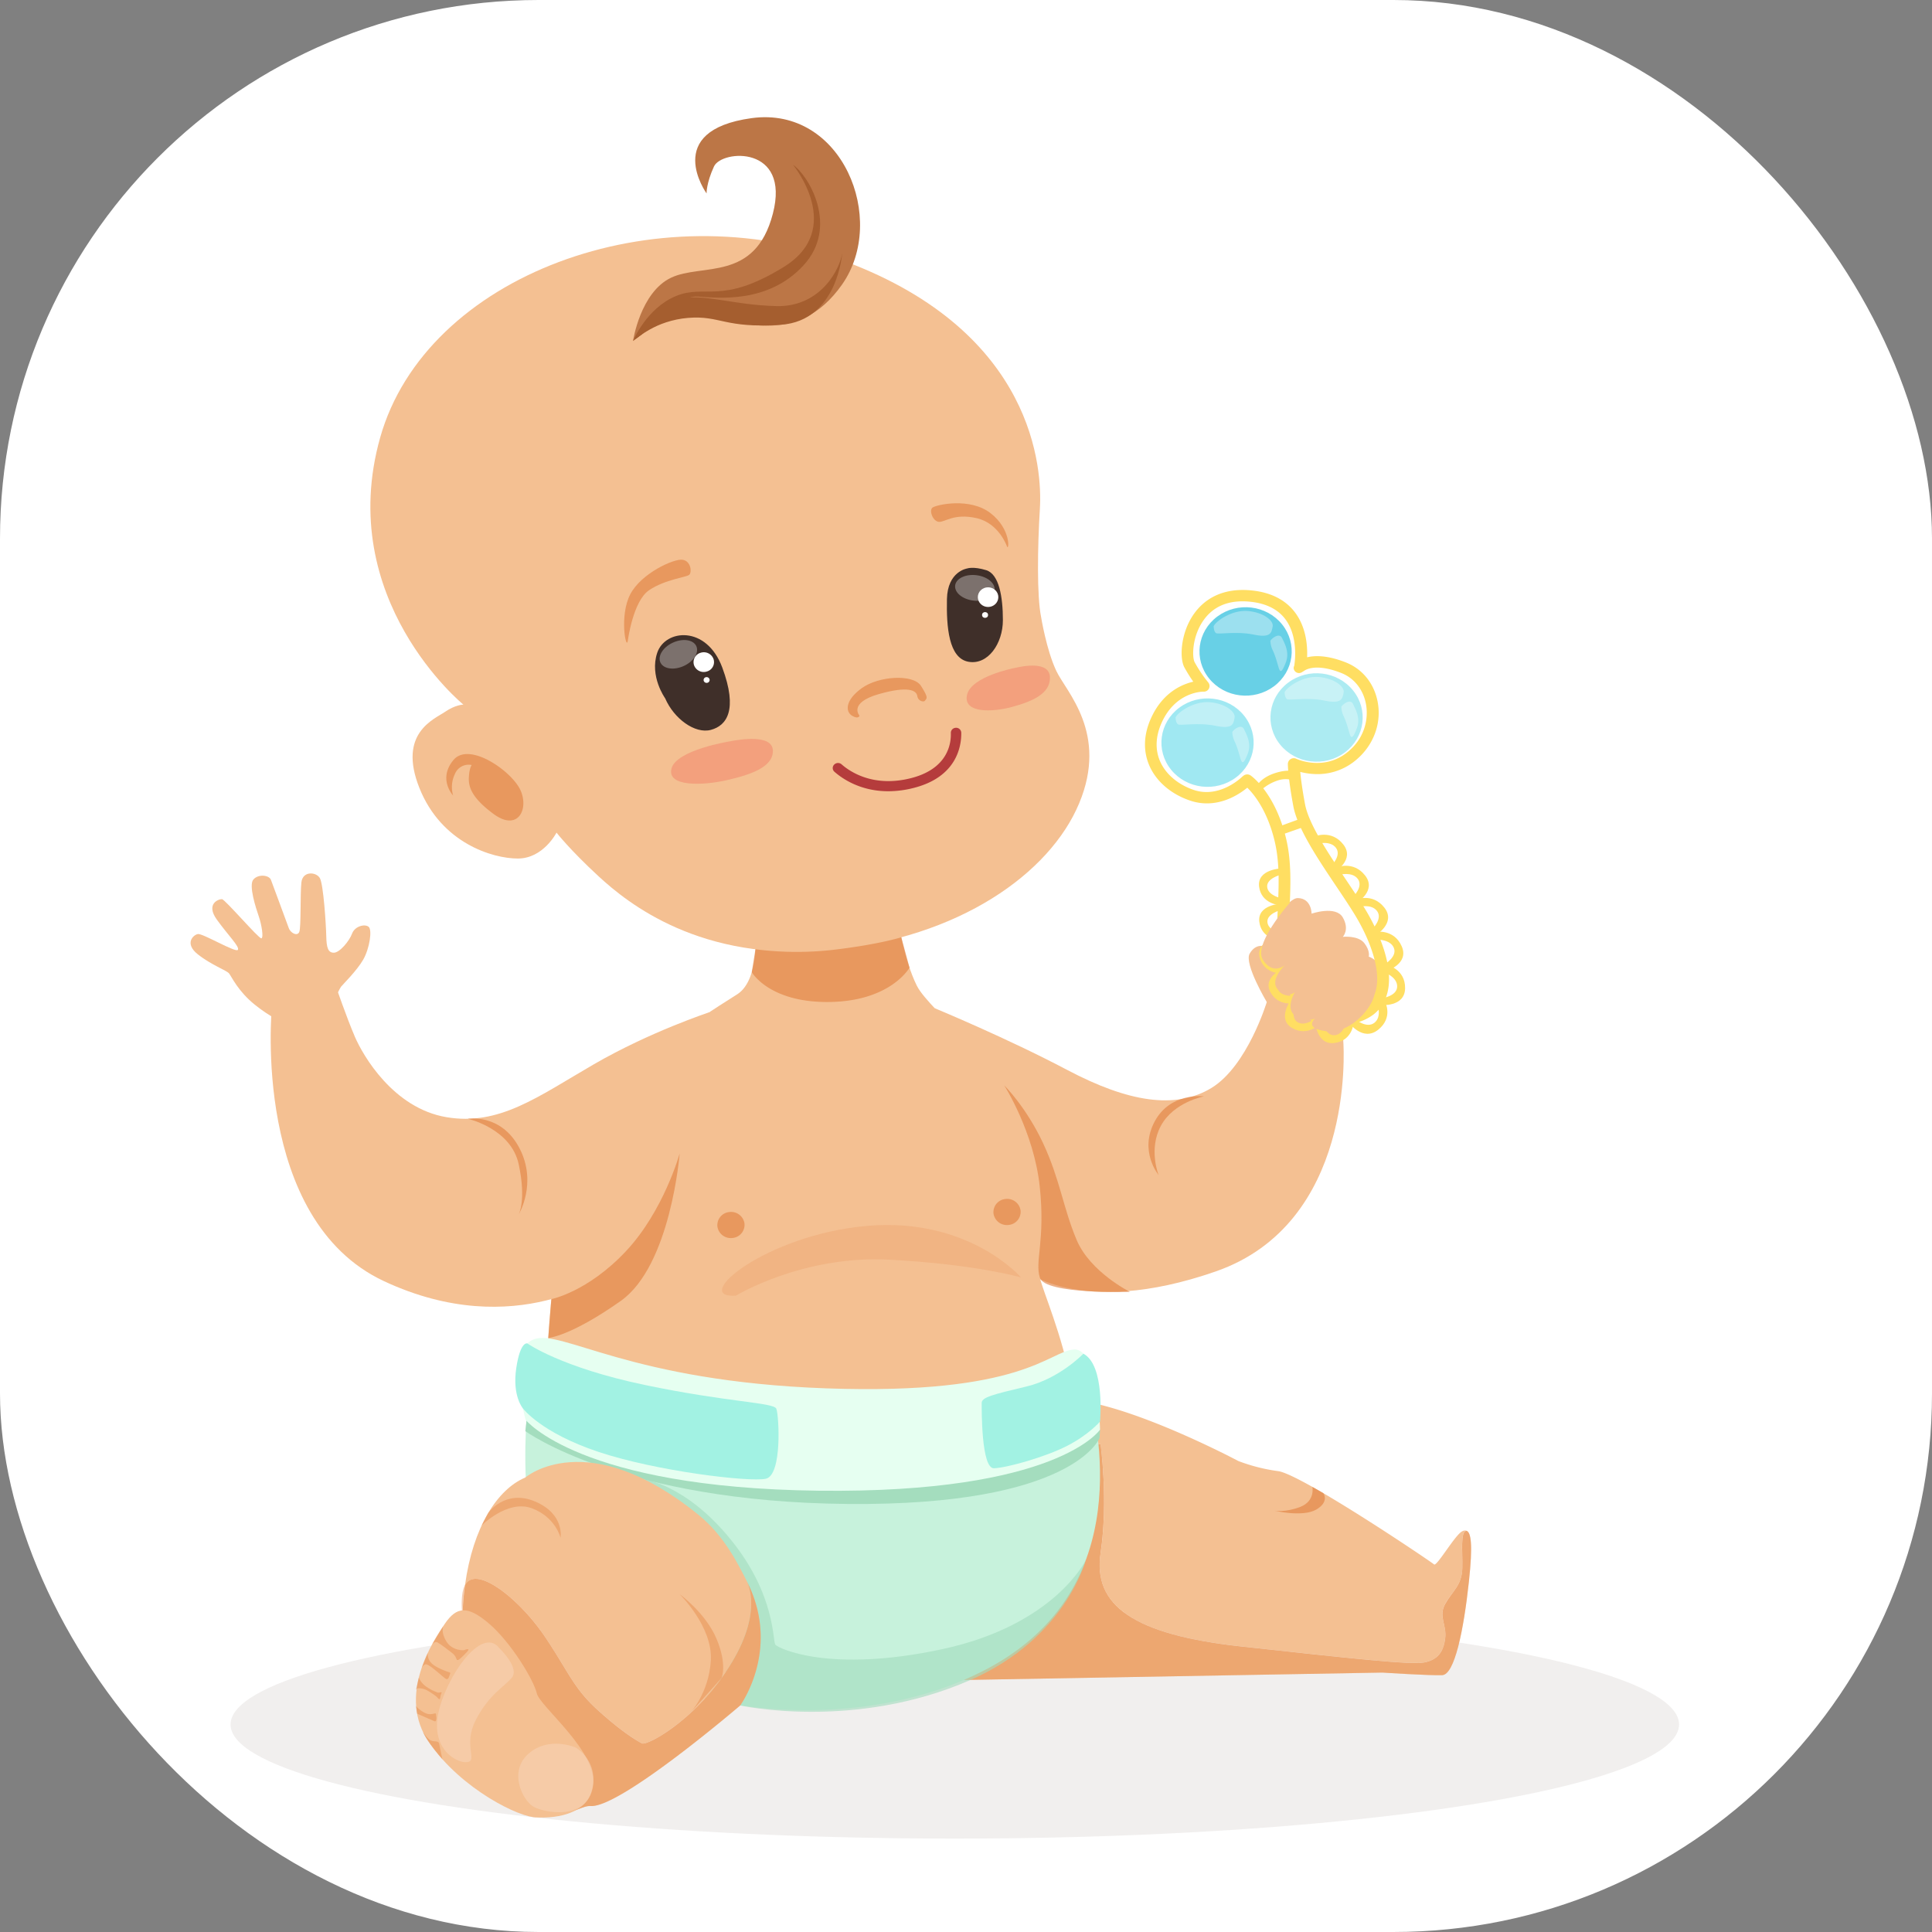 <svg xmlns="http://www.w3.org/2000/svg" viewBox="0 0 1500 1500"><rect x="0" y="0" width="1500" height="1500" fill="#808080" stroke="none"/><defs><style>.cls-1,.cls-20,.cls-9{fill:#fff;}.cls-2{fill:#7f6e65;opacity:0.11;}.cls-3{fill:#f4c092;}.cls-12,.cls-4,.cls-5{fill:#e28140;}.cls-4{opacity:0.41;}.cls-17,.cls-5{opacity:0.63;}.cls-6{fill:#b53c3c;}.cls-7{fill:#3f2f29;}.cls-8{fill:#ed3737;opacity:0.23;}.cls-9{opacity:0.32;}.cls-10{fill:#bc7646;}.cls-11{fill:#a55e2f;}.cls-12{opacity:0.19;}.cls-13{fill:#c7f2dc;}.cls-14,.cls-17{fill:#a4ddbe;}.cls-15{fill:#e6fff1;}.cls-16{fill:#a2f2e3;}.cls-18{fill:#f9d6bb;opacity:0.52;}.cls-19{fill:#a0e8f2;}.cls-20{opacity:0.34;}.cls-21{fill:#68d0e6;}.cls-22{fill:#acebf2;}.cls-23{fill:#ffde62;}</style></defs><g id="ƒŒƒCƒ__6" data-name="ƒŒƒCƒ„[_6"><rect class="cls-1" width="1500" height="1500" rx="418.14"/><ellipse class="cls-2" cx="741.31" cy="1338.88" rx="562.3" ry="88.6"/><path class="cls-3" d="M858.49,1209.66c-6.09,40.57,25.3,63.47,109.23,72.63s131.7,14.4,141.94,12.44,15-7.85,16.38-18.65-5.46-17,0-26.83,13-14.4,13.3-27.48-1.78-29.11,3.37-29.28h0a4.27,4.27,0,0,0-3.48.44c-5.46,2.62-19.79,27.64-21.84,25.67s-102.58-69.79-121-72.41a138.75,138.75,0,0,1-30.93-7.85s-133.17-70.89-158.32-40.14c-3.92,4.8-7.94,13.2-12,24,33.37,1.45,63.31,3.08,63.31,3.08S864.59,1169.09,858.49,1209.66Z" transform="translate(-4 -4)"/><path class="cls-3" d="M1077.33,1302.58s36.88,2.43,46.43,2,16.61-34.68,20.7-72.63c3.14-29.08,1.6-38-1.75-39.42h0c-5.15.17-3,16.19-3.37,29.28s-7.84,17.66-13.3,27.48,1.36,16,0,26.83-6.14,16.68-16.38,18.65-58-3.27-141.94-12.44-115.32-32.06-109.23-72.63,0-84.41,0-84.41-29.94-1.63-63.31-3.08c-21.68,58.34-42.71,186.12-42.71,186.12Z" transform="translate(-4 -4)"/><path class="cls-4" d="M1077.33,1302.58s36.88,2.43,46.43,2,16.61-34.68,20.7-72.63c3.14-29.08,1.6-38-1.75-39.42h0c-5.15.17-3,16.19-3.37,29.28s-7.84,17.66-13.3,27.48,1.36,16,0,26.83-6.14,16.68-16.38,18.65-58-3.27-141.94-12.44-115.32-32.06-109.23-72.63,0-84.41,0-84.41-29.94-1.63-63.31-3.08c-21.68,58.34-42.71,186.12-42.71,186.12Z" transform="translate(-4 -4)"/><path class="cls-3" d="M729.74,786.79s55.78,23.06,102.87,47.92,83.93,31,111.91,14,43-66.72,43-66.72-17.74-29.69-13.31-37.54,10.92-5.89,10.92-5.89,16-37.62,26.62-37.3,10.57,12.11,10.57,12.11,18.77-6.54,24.23,2.94,0,15.05,0,15.05,11.94-1.3,16.72,4.91,3.41,10.47,3.41,10.47,9.55,2.62,10.58,14.72-7.17,25.2-16.72,33.05-14.33,8.83-13.65,17.34,8.19,142-99,179.3-151.18-2.62-151.18-2.62Z" transform="translate(-4 -4)"/><path class="cls-3" d="M590.3,724.78s4.09,39.26-13.65,51-83.94,49.08-113.28,108-35,155.08-35,200.45S407,1208.13,512.73,1257s254.08,9.6,305-61.07-.91-177.11-6.37-199.8,2.73-69.8-10-115.17-75.52-91.61-85.53-111.67-14.56-50.61-14.56-50.61Z" transform="translate(-4 -4)"/><path class="cls-3" d="M812.3,483s4.1,25.58,11.83,41.93,40.49,48.22,17.74,102.73S748.61,732.24,648.3,741.68,491.35,705.2,468.83,684.44s-32.75-34-32.75-34-10.24,20.12-30,20.12-59.37-12-76.43-54.72,11.6-53.46,19.79-59.12,14.33-5.66,14.33-5.66-100.08-81.56-64.6-207.36S513,151.69,660.36,207s152.85,161.86,151,192S809,466.86,812.3,483Z" transform="translate(-4 -4)"/><path class="cls-5" d="M355.78,621.6s-12-12.74.26-27.5,45.95,9,52.27,23.88-2.56,31.64-21.08,18-19.62-22.38-19.17-29.19,2.16-8.81,2.16-8.81a11.41,11.41,0,0,0-12.94,6.74A23.48,23.48,0,0,0,355.78,621.6Z" transform="translate(-4 -4)"/><path class="cls-5" d="M587.67,758.77s13.55,24,60.86,23.16,61.62-26.68,61.62-26.68l-6.39-23.55s-16.69,5.38-51.09,9.54a250.36,250.36,0,0,1-62.15-.23Z" transform="translate(-4 -4)"/><path class="cls-5" d="M671.33,559.66s-9-9.92,15.07-16.79c22.92-6.54,29.09-2.78,29.77,1.47s5.07,4.86,5.89,3.76c1.59-2.12,3-2.12-3-11.56s-32.87-7.74-46,1.75-12.68,18.27-7.57,21.37S671.33,559.66,671.33,559.66Z" transform="translate(-4 -4)"/><path class="cls-6" d="M693.63,618.32c-21.75,0-35.86-9.91-41.81-15.16a3.77,3.77,0,0,1,.18-5.83l.07-.06a4.18,4.18,0,0,1,5.32.14c6.31,5.58,24.59,18.25,54.06,10.7,28.72-7.36,31.06-27.11,30.78-35.05a3.93,3.93,0,0,1,3.33-3.95h0a4,4,0,0,1,4.77,3.78c.14,10.1-3.18,34.2-36.77,42.81A80.25,80.25,0,0,1,693.63,618.32Z" transform="translate(-4 -4)"/><path class="cls-7" d="M754.89,445.36s-15.24,2.18-15.69,23.77,1.36,45.81,16.6,48.64,26.84-14.18,26.84-32.28-2.95-35.77-13-38.83S754.89,445.36,754.89,445.36Z" transform="translate(-4 -4)"/><path class="cls-5" d="M491.41,501.65s3.92-30.92,16.55-39.43,29.17-10,31.22-12,1.36-10.47-5.12-11.62S501.82,449,493.29,465.49,490.09,509.21,491.41,501.65Z" transform="translate(-4 -4)"/><path class="cls-5" d="M785.86,428.36s-6.14-18.16-23.71-22.09-24.4,3.22-29.17,2.89-7.85-8.94-5-11.07,28.83-8.18,45,4.26S787.4,431.86,785.86,428.36Z" transform="translate(-4 -4)"/><path class="cls-8" d="M570.37,579.63s-41.14,6.59-45,21,24.36,13.33,42.93,9.09,36.22-10.21,35.75-23.07S578.19,578.08,570.37,579.63Z" transform="translate(-4 -4)"/><path class="cls-8" d="M791.54,522.67s-33.67,6.46-36.76,20.91,20,13.4,35.19,9.22,29.62-10.1,29.2-23S797.94,521.15,791.54,522.67Z" transform="translate(-4 -4)"/><path class="cls-9" d="M776.19,462.43c-.77,5.43-8.24,8.94-16.69,7.84s-14.67-6.39-13.91-11.82,8.24-8.95,16.69-7.85S777,457,776.19,462.43Z" transform="translate(-4 -4)"/><ellipse class="cls-1" cx="767.14" cy="463.62" rx="7.96" ry="7.64"/><ellipse class="cls-1" cx="764.8" cy="477.47" rx="2.33" ry="2.24"/><path class="cls-7" d="M520.41,546.14s-12.28-17-6.14-35.33,38.21-21.6,50.5,11.45,3.41,45.15-8.87,48.42S527.27,562.06,520.41,546.14Z" transform="translate(-4 -4)"/><path class="cls-9" d="M544.46,505.34c2.57,4.9-1.52,11.85-9.13,15.52s-15.87,2.69-18.44-2.2,1.51-11.85,9.13-15.52S541.89,500.45,544.46,505.34Z" transform="translate(-4 -4)"/><path class="cls-1" d="M542.83,520.41A7.58,7.58,0,0,1,548,510.8a8,8,0,0,1,10,4.94,7.58,7.58,0,0,1-5.15,9.6A8,8,0,0,1,542.83,520.41Z" transform="translate(-4 -4)"/><path class="cls-1" d="M550.39,532.63a2.21,2.21,0,0,1,1.51-2.81,2.35,2.35,0,0,1,2.94,1.44,2.23,2.23,0,0,1-1.51,2.82A2.37,2.37,0,0,1,550.39,532.63Z" transform="translate(-4 -4)"/><path class="cls-10" d="M495.5,268.69S501.12,231,525,219.62s65.26,3.49,79.05-49.74-39.69-49.73-45.71-36.64-5.76,20.94-5.76,20.94-35.19-48.86,35-58.46,105.73,78.53,70.24,129.13-82.78,26.67-110.54,24.21C521.22,246.75,495.5,268.69,495.5,268.69Z" transform="translate(-4 -4)"/><path class="cls-11" d="M619.7,131.93s40.94,49.73-7.28,79.4-60.5,13.08-83.48,22.46-33.44,34.9-33.44,34.9l7-5.18s26.89-30.37,43-29.28,54.82,5.67,82.34-24.21S632.21,140.66,619.7,131.93Z" transform="translate(-4 -4)"/><path class="cls-11" d="M657.91,200.31s-3.45,52.72-47.44,55.81-47-7.34-72.2-5.31-40.82,16.45-40.82,16.45S508,241,529.17,236.19s42.91,4.67,77.79,5.46S656.55,211.76,657.91,200.31Z" transform="translate(-4 -4)"/><path class="cls-5" d="M796.36,943.74a10.24,10.24,0,0,1-9.21,11.3,10.5,10.5,0,0,1-11.79-8.83,10.24,10.24,0,0,1,9.22-11.3A10.48,10.48,0,0,1,796.36,943.74Z" transform="translate(-4 -4)"/><path class="cls-5" d="M582,953.86a10.24,10.24,0,0,1-9.22,11.3A10.49,10.49,0,0,1,561,956.33a10.24,10.24,0,0,1,9.21-11.3A10.5,10.5,0,0,1,582,953.86Z" transform="translate(-4 -4)"/><path class="cls-12" d="M575.45,1009.9S627,978.49,694.28,982,796.75,995.8,796.75,995.8s-40.6-47-119.76-40S539.43,1012.51,575.45,1009.9Z" transform="translate(-4 -4)"/><path class="cls-5" d="M783.73,846.73s22.95,36,27.5,78.28-4.05,58.11.16,71.11S881.28,1007,881.28,1007s-30.74-15.27-41.3-40.14-12.83-46.67-26-75S783.73,846.73,783.73,846.73Z" transform="translate(-4 -4)"/><path class="cls-5" d="M938.75,855.2s-23.35,4.38-33.35,22.7-1.86,38.39-1.86,38.39-15.4-18.32-3.13-41.44S938.75,855.2,938.75,855.2Z" transform="translate(-4 -4)"/><path class="cls-13" d="M430.6,1051.51c-5-3-11.57-.18-12.47,5.41-5.39,33.36-16.13,124.81,14.59,190,38.22,81.14,221.1,115.17,338.47,52.35s83.49-191.07,78.6-217.25c-1.52-8.11-3-14.84-4.41-20.26-1.55-6.13-9.56-8.08-14-3.45-15.73,16.29-59.78,40.3-182.45,36.8C511.89,1091.24,452.09,1064.69,430.6,1051.51Z" transform="translate(-4 -4)"/><path class="cls-14" d="M857.68,1120.54s-20.3,52.76-195.67,51.13-250.14-56.55-250.14-56.55l2.43-21.21L858.05,1114Z" transform="translate(-4 -4)"/><path class="cls-15" d="M412.1,1106.38s41.78,52.78,227.39,55S858.05,1114,858.05,1114s-.88-63.62-20.32-62.26-39.24,35.62-192.1,30.18-205.4-46.22-227.24-38.06S412.1,1106.38,412.1,1106.38Z" transform="translate(-4 -4)"/><path class="cls-16" d="M413.47,1047.05s26.08,18.59,90.9,32.18,100.32,13.6,102.36,18.49,4.78,51.66-8.18,54.38-85-5.87-129.89-20.85S410,1097.48,410,1097.48s-8.39-9.55-5.2-31.12S413.47,1047.05,413.47,1047.05Z" transform="translate(-4 -4)"/><path class="cls-16" d="M845.14,1055s-18.45,19.36-44.38,25.52-34.57,8.34-34.57,12.69-.46,51.11,9.55,50.75,39.83-8.7,56.77-17.4,25.54-18.85,25.54-18.85S862.19,1064,845.14,1055Z" transform="translate(-4 -4)"/><path class="cls-3" d="M554.85,789.87S508.7,805.05,465,830.35s-73.43,48-114.51,41-64.62-47.66-71-62.49-15-39.92-15-39.92l-49.47,18s-15.7,163.73,87.12,211.76,174.69-6.07,174.69-6.07Z" transform="translate(-4 -4)"/><path class="cls-3" d="M264.44,778.33s3.36-6.89,4.33-8.23,12.39-12.5,17.29-21.14,7.09-23.06,4.12-25.43-10.67-.51-12.83,5.32-9.68,14.84-14.16,14.83-5.68-3.86-5.87-12.73-2.17-40.42-5-45.24S239,680,238,689.11s-.18,34.82-1.63,38.42-6.8,1-8.22-3.11-12.43-33.52-13.78-37.27-9.77-4.8-13.65-.31,2.08,22.5,4.21,28.68,3.89,16.5,2,17-28.17-30.19-30.57-30.41-12.94,3.47-4,15.89,18.13,21.31,16.26,23.51-27.32-13-31-12.32-10.59,7.35-.09,15.7,22.42,12.46,24.35,14.93,7,13.86,20,24.27,19.44,11.8,21.8,14.83,4,5.71,4,5.71L266.29,783Z" transform="translate(-4 -4)"/><path class="cls-5" d="M432.06,1012.64s28-5.5,57.64-36.91,42-76.24,42-76.24-6.82,87-45.72,114.52-56.31,28.8-56.31,28.8Z" transform="translate(-4 -4)"/><path class="cls-5" d="M367.21,872.62s33.55,7.46,39.53,35.38,0,38.83,0,38.83,14.72-24.33.51-51.48S367.21,872.62,367.21,872.62Z" transform="translate(-4 -4)"/><path class="cls-5" d="M1022.94,1158.43s2.33,10.88-9.27,15.46-20.24,3-20.24,3,22.06,5.24,32.52-.87,5.49-12.77,5.49-12.77Z" transform="translate(-4 -4)"/><path class="cls-17" d="M847,1215.23s-24,50.49-111.79,69.25-126.92-.88-129.2-3.49.46-38.39-34.57-81.58S504,1152.6,504,1152.6l74.7,175.52s88.64,19.74,178.85-19.83C831.7,1275.75,847,1215.23,847,1215.23Z" transform="translate(-4 -4)"/><path class="cls-3" d="M363.06,1259.55a302.1,302.1,0,0,0,4.15,56.77c10,61.31,40.88,84.52,67.13,93.56l-61.21-100.1S365.24,1282.17,363.06,1259.55Z" transform="translate(-4 -4)"/><path class="cls-3" d="M426.57,1274c18.87,27.92,22.53,40.57,41.64,57.81s30,23.55,34.12,25.73,43.22-18.79,69.6-62.41c20.77-34.33,15.42-55.44,12.2-62.88-7.61-15.1-18.27-36.27-37.67-52-86.83-70.58-134.62-29.09-134.62-29.09-21.53,9-40.64,38.24-46.8,83.51C373.79,1218.42,407.71,1246.1,426.57,1274Z" transform="translate(-4 -4)"/><path class="cls-4" d="M365,1234.64c-2.76,5.13-3,14.49-2,24.91a231,231,0,0,1,2-24.92Z" transform="translate(-4 -4)"/><path class="cls-3" d="M578.69,1328.12s31.84-43.41,5.44-95.86c3.22,7.44,8.57,28.55-12.2,62.88-26.38,43.62-65.51,64.59-69.6,62.41s-15-8.48-34.12-25.73-22.77-29.89-41.64-57.81-52.78-55.59-61.53-39.38a231,231,0,0,0-2,24.92c2.18,22.62,10.07,50.23,10.07,50.23l61.21,100.1c13,4.46,20.74-4.13,28.41-3.69C486,1407.5,578.69,1328.12,578.69,1328.12Z" transform="translate(-4 -4)"/><path class="cls-4" d="M578.69,1328.12s31.84-43.41,5.44-95.86c3.22,7.44,8.57,28.55-12.2,62.88-26.38,43.62-65.51,64.59-69.6,62.41s-15-8.48-34.12-25.73-22.77-29.89-41.64-57.81-52.78-55.59-61.53-39.38a231,231,0,0,0-2,24.92c2.18,22.62,10.07,50.23,10.07,50.23l61.21,100.1c13,4.46,20.74-4.13,28.41-3.69C486,1407.5,578.69,1328.12,578.69,1328.12Z" transform="translate(-4 -4)"/><path class="cls-4" d="M383.05,1178.62s13.16-18.69,36.37-8.87,19.79,28.18,19.79,28.18-3.86-16.24-22.55-23-38.77,13.51-38.77,13.51Z" transform="translate(-4 -4)"/><path class="cls-3" d="M420.77,1415.06c1.91,0,38.74,2.9,43.58-23.8s-41.16-62.1-43.58-72.55-20-39.47-36.92-54-25.43-13.35-34.51,0-37.52,55.72-12.1,92.29S407.63,1415.28,420.77,1415.06Z" transform="translate(-4 -4)"/><path class="cls-18" d="M451.06,1360.82s18.58,10.66,12.38,33.56-37.17,17-45.34,12.3-19.66-27.14-3.74-41.13S451.06,1360.82,451.06,1360.82Z" transform="translate(-4 -4)"/><path class="cls-18" d="M391.68,1283.6s16.08,15.38,9.72,22.92-17.55,12.89-27.84,32.57,1.51,31.86-6.66,33-28.15-9.79-22.7-37.4S377.72,1265.6,391.68,1283.6Z" transform="translate(-4 -4)"/><path class="cls-4" d="M348.15,1266.5s-2.13,4.47,2.4,11.87,13.62,7.11,14.23,6.68,4.84-1.74,1.82,1.45-6.21,6.53-7.42,6.38-.61-2.9-4.32-5.66-8.45-6.58-11.11-8-4.55,2-4.55,2Z" transform="translate(-4 -4)"/><path class="cls-4" d="M336.13,1287.29a10,10,0,0,0,3.07,8.2c3.79,3.63,13,6.68,13,6.68s2,.14,1.22,1.6-1.07,4.93-3.34,3.62-13.6-12.37-15.89-11.17a5.66,5.66,0,0,0-2.82,2.73Z" transform="translate(-4 -4)"/><path class="cls-4" d="M329.16,1306.51a16.52,16.52,0,0,0,5.35,6.69,36.13,36.13,0,0,0,9.54,4.93c1.06.29,3.63-1.31,2.57.87s-.45,5.81-2.57,3.48-5.3-4.2-8.32-6a13.22,13.22,0,0,0-7.42-1.66c-.78.19-1.39,1.23-1.39,1.23Z" transform="translate(-4 -4)"/><path class="cls-4" d="M326.92,1328.53a22.37,22.37,0,0,0,7.14,5.42c4.69,2.32,8.26-.65,8.44.76s.94,6.49-1.18,5.62-13.49-5.85-13.49-5.85Z" transform="translate(-4 -4)"/><path class="cls-4" d="M332.33,1348.57s3.4,5.4,6.12,6.71,5.9-.16,6.51,2.53,2.49,12.06,2.49,12.06S335.15,1355.78,332.33,1348.57Z" transform="translate(-4 -4)"/><path class="cls-4" d="M531.67,1241.72s25.76,25.19,24.23,51.37-16.79,41.79-16.79,41.79l25.1-28.07s4.65-10.12-3.88-30.4S531.67,1241.72,531.67,1241.72Z" transform="translate(-4 -4)"/><path class="cls-19" d="M969.81,559.52c12.13,15,9.3,36.55-6.32,48.18s-38.11,8.91-50.24-6.07-9.29-36.54,6.33-48.17S957.69,544.55,969.81,559.52Z" transform="translate(-4 -4)"/><path class="cls-20" d="M916.72,561c1.81-4.07,14.3-12.82,26.47-11.81s20.26,7.5,19.35,12-1,9.22-14.73,6.34-27.66.19-29.38-1.25S916.72,561,916.72,561Z" transform="translate(-4 -4)"/><path class="cls-20" d="M960.76,572.28c1.22-2,6.93-6.52,9.07-2.12s5.88,11.12,3,18.74-4.33,8.67-5.67,4.22-2.48-9-4.49-13.26A18,18,0,0,1,960.76,572.28Z" transform="translate(-4 -4)"/><path class="cls-21" d="M999.37,488.72c12.12,15,9.29,36.55-6.33,48.17s-38.11,8.92-50.24-6.06-9.29-36.55,6.33-48.17S987.24,473.74,999.37,488.72Z" transform="translate(-4 -4)"/><path class="cls-20" d="M946.27,490.19c1.82-4.07,14.31-12.83,26.47-11.82s20.26,7.5,19.36,12-1.06,9.22-14.73,6.34-27.66.18-29.39-1.25S946.27,490.19,946.27,490.19Z" transform="translate(-4 -4)"/><path class="cls-20" d="M990.32,501.48c1.22-2,6.92-6.52,9.06-2.12s5.89,11.12,3,18.74-4.33,8.66-5.66,4.21-2.49-9-4.49-13.25A18,18,0,0,1,990.32,501.48Z" transform="translate(-4 -4)"/><path class="cls-22" d="M1054.46,540c12.13,15,9.3,36.54-6.32,48.17s-38.11,8.91-50.24-6.07-9.29-36.54,6.33-48.17S1042.34,525,1054.46,540Z" transform="translate(-4 -4)"/><path class="cls-20" d="M1001.37,541.43c1.82-4.07,14.31-12.82,26.47-11.81s20.26,7.5,19.36,12-1,9.22-14.73,6.34-27.66.19-29.39-1.25S1001.37,541.43,1001.37,541.43Z" transform="translate(-4 -4)"/><path class="cls-20" d="M1045.42,552.72c1.22-2,6.92-6.51,9.06-2.12s5.89,11.13,3,18.74-4.33,8.67-5.66,4.22-2.49-9-4.49-13.26A18,18,0,0,1,1045.42,552.72Z" transform="translate(-4 -4)"/><path class="cls-23" d="M1069.92,792a38.73,38.73,0,0,1-13.74,6.26c-41.75,10.6-50.22-17.32-57.69-42-4-13.11-3.23-29.24-2.44-46.31.81-17.62,1.65-35.83-2.4-52.83-5.71-24-16.27-36.67-21.26-41.55-6.95,5.71-24.12,17-44.7,9.91C913.35,620.58,902,610.93,896.62,599c-5.19-11.45-4.86-24.36,1-37.33,8.86-19.74,23.61-26.27,32.84-28.42a118.55,118.55,0,0,1-6.9-11.07c-3.94-7.18-3-27,7.53-41.72,6.9-9.69,20.35-20.67,45.17-18,14.54,1.58,25.63,7.21,32.95,16.74,8.94,11.62,10,26.2,9.62,35.13,6.18-1.51,15.92-1.62,30.14,4,12.55,5,21.44,15.72,24.42,29.5,3.35,15.56-1.66,31.76-13.41,43.36a52.66,52.66,0,0,1-5.4,4.65,46.28,46.28,0,0,1-30.31,9.11,53.62,53.62,0,0,1-10.76-1.64c.47,5,1.5,13.24,3.72,25.11,2.91,15.54,18.37,38.58,32,58.91,5.52,8.23,10.74,16,15,23.05,6.19,10.24,25.59,45.5,15.22,69.48A29.34,29.34,0,0,1,1069.92,792ZM969,606.65a4.72,4.72,0,0,1,6-.57h0c.78.54,19.1,13.57,27.55,49.11,4.32,18.15,3.45,37,2.62,55.17-.76,16.33-1.47,31.75,2.09,43.47s7.18,23.68,14,30.79c4.44,4.63,12.65,10.19,32.55,5.14,8.64-2.19,14.24-6.51,17.13-13.19,7-16.1-3-42.44-14.67-61.72-4.16-6.87-9.32-14.56-14.78-22.7-14.11-21-30.1-44.84-33.33-62.11-4.28-22.88-4.27-32.6-4.27-33h0a4.56,4.56,0,0,1,6.58-3.9h0c1,.46,23.91,10.73,42.88-8a38.4,38.4,0,0,0,11-35.46c-2.35-10.89-9.26-19.33-19-23.17-20-7.94-28.06-2.25-28.77-1.7l-1.87,1.13c-3.49,2.11-7.68-1.5-5.86-5.05h0c0-.21,4.08-21.9-7.16-36.47-5.76-7.46-14.7-11.9-26.6-13.19-16.29-1.77-28.6,3-36.58,14.2-9.15,12.83-9.05,28.93-7,32.69a102.8,102.8,0,0,0,10.55,15.7h0a4.37,4.37,0,0,1-3.64,7.17h0c-.85,0-21.7,0-32.54,24.17-4.8,10.69-5.14,21.19-1,30.36,4.4,9.69,13.79,17.61,25.76,21.72,20.75,7.11,38.05-10.41,38.22-10.59Z" transform="translate(-4 -4)"/><path class="cls-23" d="M980,613.78s3.43-6.26,14.16-9.62,14.94-.94,14.94-.94l.31,7.33s-5.55-3.27-13.61-.51a35.7,35.7,0,0,0-12.76,7.49Z" transform="translate(-4 -4)"/><path class="cls-23" d="M997,645.7l17.51-6.39,2.12,6.59-18.8,6.59C998.25,652.36,997,645.7,997,645.7Z" transform="translate(-4 -4)"/><path class="cls-23" d="M1024.55,653.45s13.07-5.71,22.38,6.18-6.8,21.41-6.8,21.41l-2.42-5s8-7.78,3.55-13.75-14.37-3.19-14.37-3.19Z" transform="translate(-4 -4)"/><path class="cls-23" d="M1041.5,677.56s13.06-5.72,22.37,6.17-6.8,21.42-6.8,21.42l-2.42-5s8-7.77,3.55-13.75-14.37-3.18-14.37-3.18Z" transform="translate(-4 -4)"/><path class="cls-23" d="M1056.46,702.52s13.07-5.72,22.37,6.17-6.79,21.42-6.79,21.42l-2.43-5s8-7.77,3.55-13.75-14.37-3.18-14.37-3.18Z" transform="translate(-4 -4)"/><path class="cls-23" d="M1072.18,727.5s14.13-2.48,20.12,11.23-12,19.17-12,19.17l-1.09-5.4s9.7-5.67,7-12.5-13.13-6.46-13.13-6.46Z" transform="translate(-4 -4)"/><path class="cls-23" d="M1081.15,753.31s14,3.14,13.77,18-19,13-19,13l1.26-5.37s11.25-1.49,11.57-8.8-9.34-10.94-9.34-10.94Z" transform="translate(-4 -4)"/><path class="cls-23" d="M1079.33,781.72s6.63,12.21-5.28,21.74-22.65-5.4-22.65-5.4l5.06-2.58s8.51,7.22,14.51,2.69,2.58-13.92,2.58-13.92Z" transform="translate(-4 -4)"/><path class="cls-23" d="M1054.94,798.25s-.84,13.69-14.81,15.51-15-16.27-15-16.27l5.22.46s3.09,10.47,10,9.78,8.86-10.35,8.86-10.35Z" transform="translate(-4 -4)"/><path class="cls-23" d="M1029,798.87s-9.51,10.24-21.65,3.35-1.24-21.69-1.24-21.69l3.79,3.46s-4.35,10,1.51,13.62,13.64-2.85,13.64-2.85Z" transform="translate(-4 -4)"/><path class="cls-23" d="M1010.44,782.56s-13.76,3.71-20.12-8.35,11.13-18.93,11.13-18.93l1.25,4.88s-9.3,6.22-6.37,12.25,13.1,4.65,13.1,4.65Z" transform="translate(-4 -4)"/><path class="cls-23" d="M999.89,759.86s-14.27.83-17.82-12.26,15.06-16.23,15.06-16.23l.15,5s-10.47,4.19-8.94,10.68,11.77,7.2,11.77,7.2Z" transform="translate(-4 -4)"/><path class="cls-23" d="M997.66,734.15s-14.26-1-15.93-14.45,17.21-14.13,17.21-14.13l-.57,5s-11,2.79-10.35,9.43,10.64,8.66,10.64,8.66Z" transform="translate(-4 -4)"/><path class="cls-23" d="M997.48,706.8s-14.26-1-15.93-14.45,17.21-14.13,17.21-14.13l-.57,5s-11,2.79-10.35,9.42,10.64,8.66,10.64,8.66Z" transform="translate(-4 -4)"/><path class="cls-3" d="M1006.86,703.25S976.69,736.47,984.44,749s17.18,4.32,17.18,4.32-12.51,11.77-5.29,19.1,13.12,1.77,13.12,1.77-7.88,12.45,0,18.38a15.64,15.64,0,0,0,15.61,2.2s-9.29,7.7,8.79,9.84,34.86-17.17,37.12-28S1006.86,703.25,1006.86,703.25Z" transform="translate(-4 -4)"/></g></svg>